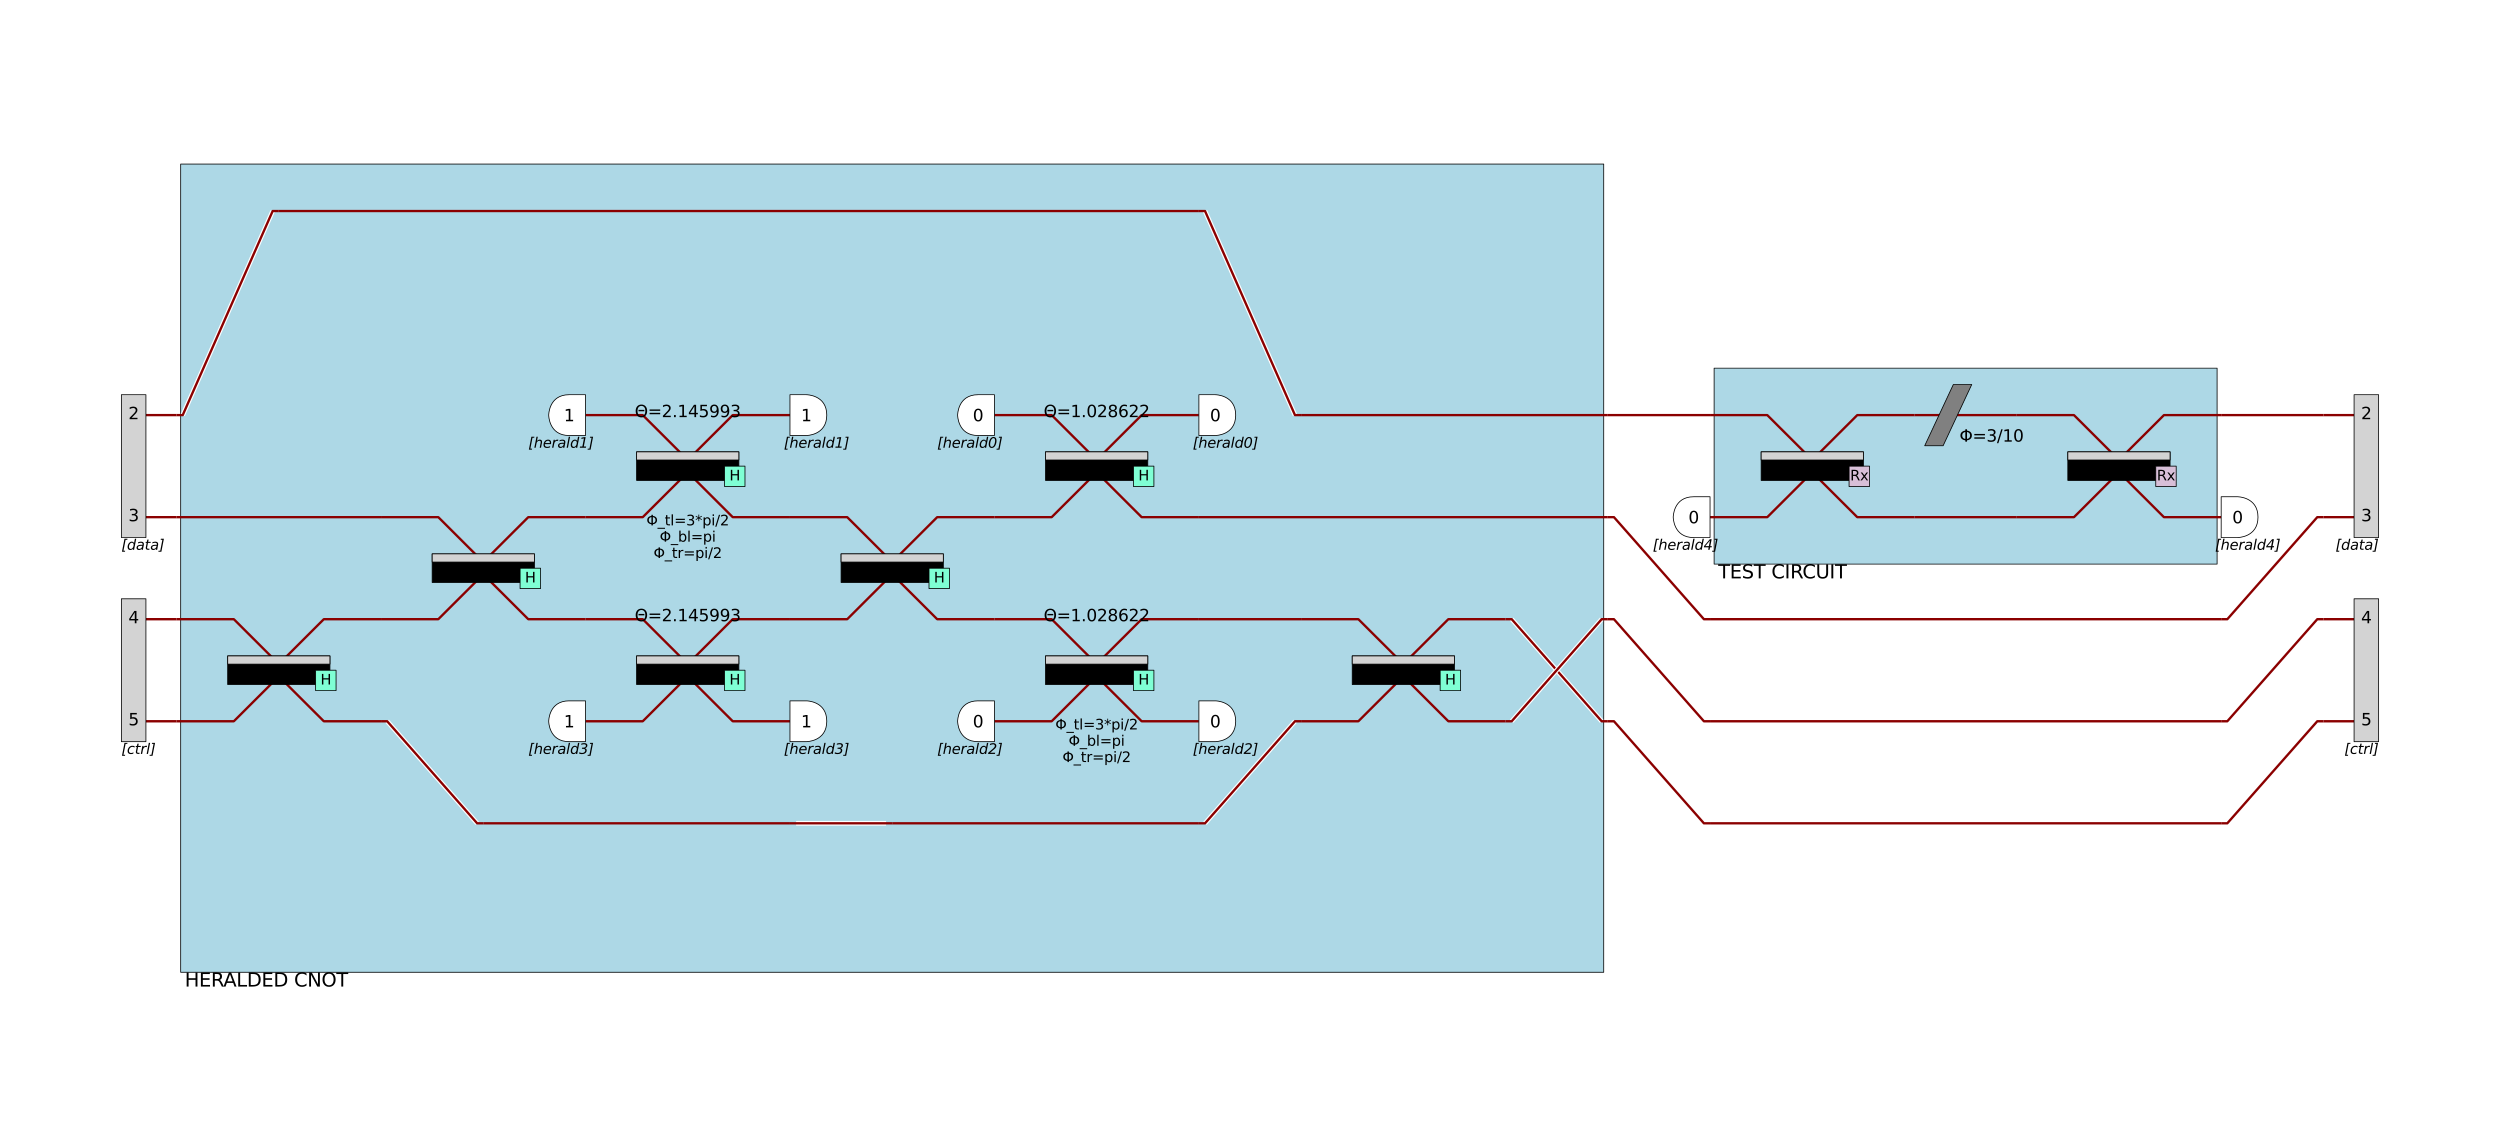 <?xml version="1.0" encoding="utf-8" standalone="no"?>
<!DOCTYPE svg PUBLIC "-//W3C//DTD SVG 1.1//EN"
  "http://www.w3.org/Graphics/SVG/1.1/DTD/svg11.dtd">
<svg xmlns:xlink="http://www.w3.org/1999/xlink" width="3168pt" height="1440pt" viewBox="0 0 3168 1440" xmlns="http://www.w3.org/2000/svg" version="1.1">
 <defs>
  <style type="text/css">*{stroke-linejoin: round; stroke-linecap: butt}</style>
 </defs>
 <g id="figure_1">
  <g id="patch_1">
   <path d="M 0 1440
L 3168 1440
L 3168 0
L 0 0
z
" style="fill: #ffffff"/>
  </g>
  <g id="axes_1">
   <g id="PatchCollection_1">
    <path d="M 184.909 526.031
L 223.773 526.031
" clip-path="url(#staticClipPath)" style="fill: none; stroke: #8b0000; stroke-width: 3"/>
    <path d="M 184.909 655.344
L 223.773 655.344
" clip-path="url(#staticClipPath)" style="fill: none; stroke: #8b0000; stroke-width: 3"/>
    <path d="M 184.909 784.656
L 223.773 784.656
" clip-path="url(#staticClipPath)" style="fill: none; stroke: #8b0000; stroke-width: 3"/>
    <path d="M 184.909 913.969
L 223.773 913.969
" clip-path="url(#staticClipPath)" style="fill: none; stroke: #8b0000; stroke-width: 3"/>
    <path d="M 228.955 207.922
L 2032.227 207.922
L 2032.227 1232.078
L 228.955 1232.078
z
" clip-path="url(#staticClipPath)" style="fill: #add8e6; stroke: #000000"/>
    <path d="M 231.545 526.031
L 345.545 267.406
" clip-path="url(#staticClipPath)" style="fill: none; stroke: #ffffff; stroke-width: 6"/>
    <path d="M 223.773 526.031
L 231.545 526.031
L 345.545 267.406
L 353.318 267.406
" clip-path="url(#staticClipPath)" style="fill: none; stroke: #8b0000; stroke-width: 3"/>
    <path d="M 223.773 784.656
L 296.318 784.656
L 345.545 833.795
" clip-path="url(#staticClipPath)" style="fill: none; stroke: #8b0000; stroke-width: 3"/>
    <path d="M 361.091 833.795
L 410.318 784.656
L 482.864 784.656
" clip-path="url(#staticClipPath)" style="fill: none; stroke: #8b0000; stroke-width: 3"/>
    <path d="M 223.773 913.969
L 296.318 913.969
L 345.545 864.83
" clip-path="url(#staticClipPath)" style="fill: none; stroke: #8b0000; stroke-width: 3"/>
    <path d="M 361.091 864.83
L 410.318 913.969
L 482.864 913.969
" clip-path="url(#staticClipPath)" style="fill: none; stroke: #8b0000; stroke-width: 3"/>
    <path d="M 288.545 831.209
L 418.091 831.209
L 418.091 867.416
L 288.545 867.416
z
" clip-path="url(#staticClipPath)" style="stroke: #000000"/>
    <path d="M 288.545 831.209
L 418.091 831.209
L 418.091 841.554
L 288.545 841.554
z
" clip-path="url(#staticClipPath)" style="fill: #d3d3d3; stroke: #000000"/>
    <path d="M 399.955 849.313
L 425.864 849.313
L 425.864 875.175
L 399.955 875.175
z
" clip-path="url(#staticClipPath)" style="fill: #7fffd4; stroke: #000000"/>
    <path d="M 490.636 913.969
L 604.636 1043.281
" clip-path="url(#staticClipPath)" style="fill: none; stroke: #ffffff; stroke-width: 6"/>
    <path d="M 482.864 913.969
L 490.636 913.969
L 604.636 1043.281
L 612.409 1043.281
" clip-path="url(#staticClipPath)" style="fill: none; stroke: #8b0000; stroke-width: 3"/>
    <path d="M 223.773 655.344
L 482.864 655.344
" clip-path="url(#staticClipPath)" style="fill: none; stroke: #8b0000; stroke-width: 3"/>
    <path d="M 482.864 655.344
L 555.409 655.344
L 604.636 704.482
" clip-path="url(#staticClipPath)" style="fill: none; stroke: #8b0000; stroke-width: 3"/>
    <path d="M 620.182 704.482
L 669.409 655.344
L 741.955 655.344
" clip-path="url(#staticClipPath)" style="fill: none; stroke: #8b0000; stroke-width: 3"/>
    <path d="M 482.864 784.656
L 555.409 784.656
L 604.636 735.518
" clip-path="url(#staticClipPath)" style="fill: none; stroke: #8b0000; stroke-width: 3"/>
    <path d="M 620.182 735.518
L 669.409 784.656
L 741.955 784.656
" clip-path="url(#staticClipPath)" style="fill: none; stroke: #8b0000; stroke-width: 3"/>
    <path d="M 547.636 701.896
L 677.182 701.896
L 677.182 738.104
L 547.636 738.104
z
" clip-path="url(#staticClipPath)" style="stroke: #000000"/>
    <path d="M 547.636 701.896
L 677.182 701.896
L 677.182 712.241
L 547.636 712.241
z
" clip-path="url(#staticClipPath)" style="fill: #d3d3d3; stroke: #000000"/>
    <path d="M 659.045 720
L 684.955 720
L 684.955 745.863
L 659.045 745.863
z
" clip-path="url(#staticClipPath)" style="fill: #7fffd4; stroke: #000000"/>
    <path d="M 741.955 526.031
L 814.5 526.031
L 863.727 575.17
" clip-path="url(#staticClipPath)" style="fill: none; stroke: #8b0000; stroke-width: 3"/>
    <path d="M 879.273 575.17
L 928.5 526.031
L 1001.045 526.031
" clip-path="url(#staticClipPath)" style="fill: none; stroke: #8b0000; stroke-width: 3"/>
    <path d="M 741.955 655.344
L 814.5 655.344
L 863.727 606.205
" clip-path="url(#staticClipPath)" style="fill: none; stroke: #8b0000; stroke-width: 3"/>
    <path d="M 879.273 606.205
L 928.5 655.344
L 1001.045 655.344
" clip-path="url(#staticClipPath)" style="fill: none; stroke: #8b0000; stroke-width: 3"/>
    <path d="M 806.727 572.584
L 936.273 572.584
L 936.273 608.791
L 806.727 608.791
z
" clip-path="url(#staticClipPath)" style="stroke: #000000"/>
    <path d="M 806.727 572.584
L 936.273 572.584
L 936.273 582.929
L 806.727 582.929
z
" clip-path="url(#staticClipPath)" style="fill: #d3d3d3; stroke: #000000"/>
    <path d="M 918.136 590.687
L 944.045 590.687
L 944.045 616.55
L 918.136 616.55
z
" clip-path="url(#staticClipPath)" style="fill: #7fffd4; stroke: #000000"/>
    <path d="M 741.955 784.656
L 814.5 784.656
L 863.727 833.795
" clip-path="url(#staticClipPath)" style="fill: none; stroke: #8b0000; stroke-width: 3"/>
    <path d="M 879.273 833.795
L 928.5 784.656
L 1001.045 784.656
" clip-path="url(#staticClipPath)" style="fill: none; stroke: #8b0000; stroke-width: 3"/>
    <path d="M 741.955 913.969
L 814.5 913.969
L 863.727 864.83
" clip-path="url(#staticClipPath)" style="fill: none; stroke: #8b0000; stroke-width: 3"/>
    <path d="M 879.273 864.83
L 928.5 913.969
L 1001.045 913.969
" clip-path="url(#staticClipPath)" style="fill: none; stroke: #8b0000; stroke-width: 3"/>
    <path d="M 806.727 831.209
L 936.273 831.209
L 936.273 867.416
L 806.727 867.416
z
" clip-path="url(#staticClipPath)" style="stroke: #000000"/>
    <path d="M 806.727 831.209
L 936.273 831.209
L 936.273 841.554
L 806.727 841.554
z
" clip-path="url(#staticClipPath)" style="fill: #d3d3d3; stroke: #000000"/>
    <path d="M 918.136 849.313
L 944.045 849.313
L 944.045 875.175
L 918.136 875.175
z
" clip-path="url(#staticClipPath)" style="fill: #7fffd4; stroke: #000000"/>
    <path d="M 1001.045 655.344
L 1073.591 655.344
L 1122.818 704.482
" clip-path="url(#staticClipPath)" style="fill: none; stroke: #8b0000; stroke-width: 3"/>
    <path d="M 1138.364 704.482
L 1187.591 655.344
L 1260.136 655.344
" clip-path="url(#staticClipPath)" style="fill: none; stroke: #8b0000; stroke-width: 3"/>
    <path d="M 1001.045 784.656
L 1073.591 784.656
L 1122.818 735.518
" clip-path="url(#staticClipPath)" style="fill: none; stroke: #8b0000; stroke-width: 3"/>
    <path d="M 1138.364 735.518
L 1187.591 784.656
L 1260.136 784.656
" clip-path="url(#staticClipPath)" style="fill: none; stroke: #8b0000; stroke-width: 3"/>
    <path d="M 1065.818 701.896
L 1195.364 701.896
L 1195.364 738.104
L 1065.818 738.104
z
" clip-path="url(#staticClipPath)" style="stroke: #000000"/>
    <path d="M 1065.818 701.896
L 1195.364 701.896
L 1195.364 712.241
L 1065.818 712.241
z
" clip-path="url(#staticClipPath)" style="fill: #d3d3d3; stroke: #000000"/>
    <path d="M 1177.227 720
L 1203.136 720
L 1203.136 745.863
L 1177.227 745.863
z
" clip-path="url(#staticClipPath)" style="fill: #7fffd4; stroke: #000000"/>
    <path d="M 612.409 1043.281
L 1001.045 1043.281
" clip-path="url(#staticClipPath)" style="fill: none; stroke: #8b0000; stroke-width: 3"/>
    <path d="M 1008.818 1043.281
L 1122.818 1043.281
" clip-path="url(#staticClipPath)" style="fill: none; stroke: #ffffff; stroke-width: 6"/>
    <path d="M 1001.045 1043.281
L 1008.818 1043.281
L 1122.818 1043.281
L 1130.591 1043.281
" clip-path="url(#staticClipPath)" style="fill: none; stroke: #8b0000; stroke-width: 3"/>
    <path d="M 1260.136 526.031
L 1332.682 526.031
L 1381.909 575.17
" clip-path="url(#staticClipPath)" style="fill: none; stroke: #8b0000; stroke-width: 3"/>
    <path d="M 1397.455 575.17
L 1446.682 526.031
L 1519.227 526.031
" clip-path="url(#staticClipPath)" style="fill: none; stroke: #8b0000; stroke-width: 3"/>
    <path d="M 1260.136 655.344
L 1332.682 655.344
L 1381.909 606.205
" clip-path="url(#staticClipPath)" style="fill: none; stroke: #8b0000; stroke-width: 3"/>
    <path d="M 1397.455 606.205
L 1446.682 655.344
L 1519.227 655.344
" clip-path="url(#staticClipPath)" style="fill: none; stroke: #8b0000; stroke-width: 3"/>
    <path d="M 1324.909 572.584
L 1454.455 572.584
L 1454.455 608.791
L 1324.909 608.791
z
" clip-path="url(#staticClipPath)" style="stroke: #000000"/>
    <path d="M 1324.909 572.584
L 1454.455 572.584
L 1454.455 582.929
L 1324.909 582.929
z
" clip-path="url(#staticClipPath)" style="fill: #d3d3d3; stroke: #000000"/>
    <path d="M 1436.318 590.687
L 1462.227 590.687
L 1462.227 616.55
L 1436.318 616.55
z
" clip-path="url(#staticClipPath)" style="fill: #7fffd4; stroke: #000000"/>
    <path d="M 1260.136 784.656
L 1332.682 784.656
L 1381.909 833.795
" clip-path="url(#staticClipPath)" style="fill: none; stroke: #8b0000; stroke-width: 3"/>
    <path d="M 1397.455 833.795
L 1446.682 784.656
L 1519.227 784.656
" clip-path="url(#staticClipPath)" style="fill: none; stroke: #8b0000; stroke-width: 3"/>
    <path d="M 1260.136 913.969
L 1332.682 913.969
L 1381.909 864.83
" clip-path="url(#staticClipPath)" style="fill: none; stroke: #8b0000; stroke-width: 3"/>
    <path d="M 1397.455 864.83
L 1446.682 913.969
L 1519.227 913.969
" clip-path="url(#staticClipPath)" style="fill: none; stroke: #8b0000; stroke-width: 3"/>
    <path d="M 1324.909 831.209
L 1454.455 831.209
L 1454.455 867.416
L 1324.909 867.416
z
" clip-path="url(#staticClipPath)" style="stroke: #000000"/>
    <path d="M 1324.909 831.209
L 1454.455 831.209
L 1454.455 841.554
L 1324.909 841.554
z
" clip-path="url(#staticClipPath)" style="fill: #d3d3d3; stroke: #000000"/>
    <path d="M 1436.318 849.313
L 1462.227 849.313
L 1462.227 875.175
L 1436.318 875.175
z
" clip-path="url(#staticClipPath)" style="fill: #7fffd4; stroke: #000000"/>
    <path d="M 1130.591 1043.281
L 1519.227 1043.281
" clip-path="url(#staticClipPath)" style="fill: none; stroke: #8b0000; stroke-width: 3"/>
    <path d="M 1527 1043.281
L 1641 913.969
" clip-path="url(#staticClipPath)" style="fill: none; stroke: #ffffff; stroke-width: 6"/>
    <path d="M 1519.227 1043.281
L 1527 1043.281
L 1641 913.969
L 1648.773 913.969
" clip-path="url(#staticClipPath)" style="fill: none; stroke: #8b0000; stroke-width: 3"/>
    <path d="M 1519.227 784.656
L 1648.773 784.656
" clip-path="url(#staticClipPath)" style="fill: none; stroke: #8b0000; stroke-width: 3"/>
    <path d="M 1648.773 784.656
L 1721.318 784.656
L 1770.545 833.795
" clip-path="url(#staticClipPath)" style="fill: none; stroke: #8b0000; stroke-width: 3"/>
    <path d="M 1786.091 833.795
L 1835.318 784.656
L 1907.864 784.656
" clip-path="url(#staticClipPath)" style="fill: none; stroke: #8b0000; stroke-width: 3"/>
    <path d="M 1648.773 913.969
L 1721.318 913.969
L 1770.545 864.83
" clip-path="url(#staticClipPath)" style="fill: none; stroke: #8b0000; stroke-width: 3"/>
    <path d="M 1786.091 864.83
L 1835.318 913.969
L 1907.864 913.969
" clip-path="url(#staticClipPath)" style="fill: none; stroke: #8b0000; stroke-width: 3"/>
    <path d="M 1713.545 831.209
L 1843.091 831.209
L 1843.091 867.416
L 1713.545 867.416
z
" clip-path="url(#staticClipPath)" style="stroke: #000000"/>
    <path d="M 1713.545 831.209
L 1843.091 831.209
L 1843.091 841.554
L 1713.545 841.554
z
" clip-path="url(#staticClipPath)" style="fill: #d3d3d3; stroke: #000000"/>
    <path d="M 1824.955 849.313
L 1850.864 849.313
L 1850.864 875.175
L 1824.955 875.175
z
" clip-path="url(#staticClipPath)" style="fill: #7fffd4; stroke: #000000"/>
    <path d="M 1915.636 784.656
L 2029.636 913.969
" clip-path="url(#staticClipPath)" style="fill: none; stroke: #ffffff; stroke-width: 6"/>
    <path d="M 1907.864 784.656
L 1915.636 784.656
L 2029.636 913.969
L 2037.409 913.969
" clip-path="url(#staticClipPath)" style="fill: none; stroke: #8b0000; stroke-width: 3"/>
    <path d="M 1915.636 913.969
L 2029.636 784.656
" clip-path="url(#staticClipPath)" style="fill: none; stroke: #ffffff; stroke-width: 6"/>
    <path d="M 1907.864 913.969
L 1915.636 913.969
L 2029.636 784.656
L 2037.409 784.656
" clip-path="url(#staticClipPath)" style="fill: none; stroke: #8b0000; stroke-width: 3"/>
    <path d="M 353.318 267.406
L 1519.227 267.406
" clip-path="url(#staticClipPath)" style="fill: none; stroke: #8b0000; stroke-width: 3"/>
    <path d="M 1527 267.406
L 1641 526.031
" clip-path="url(#staticClipPath)" style="fill: none; stroke: #ffffff; stroke-width: 6"/>
    <path d="M 1519.227 267.406
L 1527 267.406
L 1641 526.031
L 1648.773 526.031
" clip-path="url(#staticClipPath)" style="fill: none; stroke: #8b0000; stroke-width: 3"/>
    <path d="M 1648.773 526.031
L 2037.409 526.031
" clip-path="url(#staticClipPath)" style="fill: none; stroke: #8b0000; stroke-width: 3"/>
    <path d="M 1519.227 655.344
L 2037.409 655.344
" clip-path="url(#staticClipPath)" style="fill: none; stroke: #8b0000; stroke-width: 3"/>
    <path d="M 2045.182 526.031
L 2159.182 526.031
" clip-path="url(#staticClipPath)" style="fill: none; stroke: #ffffff; stroke-width: 6"/>
    <path d="M 2037.409 526.031
L 2045.182 526.031
L 2159.182 526.031
L 2166.955 526.031
" clip-path="url(#staticClipPath)" style="fill: none; stroke: #8b0000; stroke-width: 3"/>
    <path d="M 2045.182 655.344
L 2159.182 784.656
" clip-path="url(#staticClipPath)" style="fill: none; stroke: #ffffff; stroke-width: 6"/>
    <path d="M 2037.409 655.344
L 2045.182 655.344
L 2159.182 784.656
L 2166.955 784.656
" clip-path="url(#staticClipPath)" style="fill: none; stroke: #8b0000; stroke-width: 3"/>
    <path d="M 2045.182 784.656
L 2159.182 913.969
" clip-path="url(#staticClipPath)" style="fill: none; stroke: #ffffff; stroke-width: 6"/>
    <path d="M 2037.409 784.656
L 2045.182 784.656
L 2159.182 913.969
L 2166.955 913.969
" clip-path="url(#staticClipPath)" style="fill: none; stroke: #8b0000; stroke-width: 3"/>
    <path d="M 2045.182 913.969
L 2159.182 1043.281
" clip-path="url(#staticClipPath)" style="fill: none; stroke: #ffffff; stroke-width: 6"/>
    <path d="M 2037.409 913.969
L 2045.182 913.969
L 2159.182 1043.281
L 2166.955 1043.281
" clip-path="url(#staticClipPath)" style="fill: none; stroke: #8b0000; stroke-width: 3"/>
    <path d="M 2172.136 466.547
L 2809.5 466.547
L 2809.5 714.827
L 2172.136 714.827
z
" clip-path="url(#staticClipPath)" style="fill: #add8e6; stroke: #000000"/>
    <path d="M 2166.955 526.031
L 2239.5 526.031
L 2288.727 575.17
" clip-path="url(#staticClipPath)" style="fill: none; stroke: #8b0000; stroke-width: 3"/>
    <path d="M 2304.273 575.17
L 2353.5 526.031
L 2426.045 526.031
" clip-path="url(#staticClipPath)" style="fill: none; stroke: #8b0000; stroke-width: 3"/>
    <path d="M 2166.955 655.344
L 2239.5 655.344
L 2288.727 606.205
" clip-path="url(#staticClipPath)" style="fill: none; stroke: #8b0000; stroke-width: 3"/>
    <path d="M 2304.273 606.205
L 2353.5 655.344
L 2426.045 655.344
" clip-path="url(#staticClipPath)" style="fill: none; stroke: #8b0000; stroke-width: 3"/>
    <path d="M 2231.727 572.584
L 2361.273 572.584
L 2361.273 608.791
L 2231.727 608.791
z
" clip-path="url(#staticClipPath)" style="stroke: #000000"/>
    <path d="M 2231.727 572.584
L 2361.273 572.584
L 2361.273 582.929
L 2231.727 582.929
z
" clip-path="url(#staticClipPath)" style="fill: #d3d3d3; stroke: #000000"/>
    <path d="M 2343.136 590.687
L 2369.045 590.687
L 2369.045 616.55
L 2343.136 616.55
z
" clip-path="url(#staticClipPath)" style="fill: #d8bfd8; stroke: #000000"/>
    <path d="M 2426.045 526.031
L 2555.591 526.031
" clip-path="url(#staticClipPath)" style="fill: none; stroke: #8b0000; stroke-width: 3"/>
    <path d="M 2439 564.825
L 2462.318 564.825
L 2498.591 487.237
L 2475.273 487.237
L 2439 564.825
L 2462.318 564.825
z
" clip-path="url(#staticClipPath)" style="fill: #808080; stroke: #000000"/>
    <path d="M 2426.045 655.344
L 2555.591 655.344
" clip-path="url(#staticClipPath)" style="fill: none; stroke: #8b0000; stroke-width: 3"/>
    <path d="M 2555.591 526.031
L 2628.136 526.031
L 2677.364 575.17
" clip-path="url(#staticClipPath)" style="fill: none; stroke: #8b0000; stroke-width: 3"/>
    <path d="M 2692.909 575.17
L 2742.136 526.031
L 2814.682 526.031
" clip-path="url(#staticClipPath)" style="fill: none; stroke: #8b0000; stroke-width: 3"/>
    <path d="M 2555.591 655.344
L 2628.136 655.344
L 2677.364 606.205
" clip-path="url(#staticClipPath)" style="fill: none; stroke: #8b0000; stroke-width: 3"/>
    <path d="M 2692.909 606.205
L 2742.136 655.344
L 2814.682 655.344
" clip-path="url(#staticClipPath)" style="fill: none; stroke: #8b0000; stroke-width: 3"/>
    <path d="M 2620.364 572.584
L 2749.909 572.584
L 2749.909 608.791
L 2620.364 608.791
z
" clip-path="url(#staticClipPath)" style="stroke: #000000"/>
    <path d="M 2620.364 572.584
L 2749.909 572.584
L 2749.909 582.929
L 2620.364 582.929
z
" clip-path="url(#staticClipPath)" style="fill: #d3d3d3; stroke: #000000"/>
    <path d="M 2731.773 590.687
L 2757.682 590.687
L 2757.682 616.55
L 2731.773 616.55
z
" clip-path="url(#staticClipPath)" style="fill: #d8bfd8; stroke: #000000"/>
    <path d="M 2166.955 784.656
L 2814.682 784.656
" clip-path="url(#staticClipPath)" style="fill: none; stroke: #8b0000; stroke-width: 3"/>
    <path d="M 2166.955 913.969
L 2814.682 913.969
" clip-path="url(#staticClipPath)" style="fill: none; stroke: #8b0000; stroke-width: 3"/>
    <path d="M 2166.955 1043.281
L 2814.682 1043.281
" clip-path="url(#staticClipPath)" style="fill: none; stroke: #8b0000; stroke-width: 3"/>
    <path d="M 2822.455 526.031
L 2936.455 526.031
" clip-path="url(#staticClipPath)" style="fill: none; stroke: #ffffff; stroke-width: 6"/>
    <path d="M 2814.682 526.031
L 2822.455 526.031
L 2936.455 526.031
L 2944.227 526.031
" clip-path="url(#staticClipPath)" style="fill: none; stroke: #8b0000; stroke-width: 3"/>
    <path d="M 2822.455 784.656
L 2936.455 655.344
" clip-path="url(#staticClipPath)" style="fill: none; stroke: #ffffff; stroke-width: 6"/>
    <path d="M 2814.682 784.656
L 2822.455 784.656
L 2936.455 655.344
L 2944.227 655.344
" clip-path="url(#staticClipPath)" style="fill: none; stroke: #8b0000; stroke-width: 3"/>
    <path d="M 2822.455 913.969
L 2936.455 784.656
" clip-path="url(#staticClipPath)" style="fill: none; stroke: #ffffff; stroke-width: 6"/>
    <path d="M 2814.682 913.969
L 2822.455 913.969
L 2936.455 784.656
L 2944.227 784.656
" clip-path="url(#staticClipPath)" style="fill: none; stroke: #8b0000; stroke-width: 3"/>
    <path d="M 2822.455 1043.281
L 2936.455 913.969
" clip-path="url(#staticClipPath)" style="fill: none; stroke: #ffffff; stroke-width: 6"/>
    <path d="M 2814.682 1043.281
L 2822.455 1043.281
L 2936.455 913.969
L 2944.227 913.969
" clip-path="url(#staticClipPath)" style="fill: none; stroke: #8b0000; stroke-width: 3"/>
    <path d="M 2944.227 526.031
L 2983.091 526.031
" clip-path="url(#staticClipPath)" style="fill: none; stroke: #8b0000; stroke-width: 3"/>
    <path d="M 2944.227 655.344
L 2983.091 655.344
" clip-path="url(#staticClipPath)" style="fill: none; stroke: #8b0000; stroke-width: 3"/>
    <path d="M 2944.227 784.656
L 2983.091 784.656
" clip-path="url(#staticClipPath)" style="fill: none; stroke: #8b0000; stroke-width: 3"/>
    <path d="M 2944.227 913.969
L 2983.091 913.969
" clip-path="url(#staticClipPath)" style="fill: none; stroke: #8b0000; stroke-width: 3"/>
    <path d="M 1213.5 526.031
C 1213.5 526.031 1213.5 500.169 1239.409 500.169
L 1260.136 500.169
L 1260.136 551.894
L 1239.409 551.894
C 1213.5 551.894 1213.5 526.031 1213.5 526.031
L 1213.5 526.031
" clip-path="url(#staticClipPath)" style="fill: #ffffff; stroke: #000000"/>
    <path d="M 695.318 526.031
C 695.318 526.031 695.318 500.169 721.227 500.169
L 741.955 500.169
L 741.955 551.894
L 721.227 551.894
C 695.318 551.894 695.318 526.031 695.318 526.031
L 695.318 526.031
" clip-path="url(#staticClipPath)" style="fill: #ffffff; stroke: #000000"/>
    <path d="M 153.818 500.169
L 184.909 500.169
L 184.909 681.206
L 153.818 681.206
z
" clip-path="url(#staticClipPath)" style="fill: #d3d3d3; stroke: #000000"/>
    <path d="M 153.818 758.794
L 184.909 758.794
L 184.909 939.831
L 153.818 939.831
z
" clip-path="url(#staticClipPath)" style="fill: #d3d3d3; stroke: #000000"/>
    <path d="M 1213.5 913.969
C 1213.5 913.969 1213.5 888.106 1239.409 888.106
L 1260.136 888.106
L 1260.136 939.831
L 1239.409 939.831
C 1213.5 939.831 1213.5 913.969 1213.5 913.969
L 1213.5 913.969
" clip-path="url(#staticClipPath)" style="fill: #ffffff; stroke: #000000"/>
    <path d="M 695.318 913.969
C 695.318 913.969 695.318 888.106 721.227 888.106
L 741.955 888.106
L 741.955 939.831
L 721.227 939.831
C 695.318 939.831 695.318 913.969 695.318 913.969
L 695.318 913.969
" clip-path="url(#staticClipPath)" style="fill: #ffffff; stroke: #000000"/>
    <path d="M 2120.318 655.344
C 2120.318 655.344 2120.318 629.481 2146.227 629.481
L 2166.955 629.481
L 2166.955 681.206
L 2146.227 681.206
C 2120.318 681.206 2120.318 655.344 2120.318 655.344
L 2120.318 655.344
" clip-path="url(#staticClipPath)" style="fill: #ffffff; stroke: #000000"/>
    <path d="M 1539.955 551.894
L 1519.227 551.894
L 1519.227 500.169
L 1539.955 500.169
C 1539.955 500.169 1565.864 500.169 1565.864 526.031
C 1565.864 551.894 1539.955 551.894 1539.955 551.894
L 1539.955 551.894
" clip-path="url(#staticClipPath)" style="fill: #ffffff; stroke: #000000"/>
    <path d="M 1021.773 551.894
L 1001.045 551.894
L 1001.045 500.169
L 1021.773 500.169
C 1021.773 500.169 1047.682 500.169 1047.682 526.031
C 1047.682 551.894 1021.773 551.894 1021.773 551.894
L 1021.773 551.894
" clip-path="url(#staticClipPath)" style="fill: #ffffff; stroke: #000000"/>
    <path d="M 2983.091 500.169
L 3014.182 500.169
L 3014.182 681.206
L 2983.091 681.206
z
" clip-path="url(#staticClipPath)" style="fill: #d3d3d3; stroke: #000000"/>
    <path d="M 2983.091 758.794
L 3014.182 758.794
L 3014.182 939.831
L 2983.091 939.831
z
" clip-path="url(#staticClipPath)" style="fill: #d3d3d3; stroke: #000000"/>
    <path d="M 1539.955 939.831
L 1519.227 939.831
L 1519.227 888.106
L 1539.955 888.106
C 1539.955 888.106 1565.864 888.106 1565.864 913.969
C 1565.864 939.831 1539.955 939.831 1539.955 939.831
L 1539.955 939.831
" clip-path="url(#staticClipPath)" style="fill: #ffffff; stroke: #000000"/>
    <path d="M 1021.773 939.831
L 1001.045 939.831
L 1001.045 888.106
L 1021.773 888.106
C 1021.773 888.106 1047.682 888.106 1047.682 913.969
C 1047.682 939.831 1021.773 939.831 1021.773 939.831
L 1021.773 939.831
" clip-path="url(#staticClipPath)" style="fill: #ffffff; stroke: #000000"/>
    <path d="M 2835.409 681.206
L 2814.682 681.206
L 2814.682 629.481
L 2835.409 629.481
C 2835.409 629.481 2861.318 629.481 2861.318 655.344
C 2861.318 681.206 2835.409 681.206 2835.409 681.206
L 2835.409 681.206
" clip-path="url(#staticClipPath)" style="fill: #ffffff; stroke: #000000"/>
   </g>
   <g id="text_1">
    <!-- HERALDED CNOT -->
    <g transform="translate(234.136 1250.181)scale(0.24 -0.24)">
     <defs>
      <path id="DejaVuSans-48" d="M 628 4666
L 1259 4666
L 1259 2753
L 3553 2753
L 3553 4666
L 4184 4666
L 4184 0
L 3553 0
L 3553 2222
L 1259 2222
L 1259 0
L 628 0
L 628 4666
z
" transform="scale(0.016)"/>
      <path id="DejaVuSans-45" d="M 628 4666
L 3578 4666
L 3578 4134
L 1259 4134
L 1259 2753
L 3481 2753
L 3481 2222
L 1259 2222
L 1259 531
L 3634 531
L 3634 0
L 628 0
L 628 4666
z
" transform="scale(0.016)"/>
      <path id="DejaVuSans-52" d="M 2841 2188
Q 3044 2119 3236 1894
Q 3428 1669 3622 1275
L 4263 0
L 3584 0
L 2988 1197
Q 2756 1666 2539 1819
Q 2322 1972 1947 1972
L 1259 1972
L 1259 0
L 628 0
L 628 4666
L 2053 4666
Q 2853 4666 3247 4331
Q 3641 3997 3641 3322
Q 3641 2881 3436 2590
Q 3231 2300 2841 2188
z
M 1259 4147
L 1259 2491
L 2053 2491
Q 2509 2491 2742 2702
Q 2975 2913 2975 3322
Q 2975 3731 2742 3939
Q 2509 4147 2053 4147
L 1259 4147
z
" transform="scale(0.016)"/>
      <path id="DejaVuSans-41" d="M 2188 4044
L 1331 1722
L 3047 1722
L 2188 4044
z
M 1831 4666
L 2547 4666
L 4325 0
L 3669 0
L 3244 1197
L 1141 1197
L 716 0
L 50 0
L 1831 4666
z
" transform="scale(0.016)"/>
      <path id="DejaVuSans-4c" d="M 628 4666
L 1259 4666
L 1259 531
L 3531 531
L 3531 0
L 628 0
L 628 4666
z
" transform="scale(0.016)"/>
      <path id="DejaVuSans-44" d="M 1259 4147
L 1259 519
L 2022 519
Q 2988 519 3436 956
Q 3884 1394 3884 2338
Q 3884 3275 3436 3711
Q 2988 4147 2022 4147
L 1259 4147
z
M 628 4666
L 1925 4666
Q 3281 4666 3915 4102
Q 4550 3538 4550 2338
Q 4550 1131 3912 565
Q 3275 0 1925 0
L 628 0
L 628 4666
z
" transform="scale(0.016)"/>
      <path id="DejaVuSans-20" transform="scale(0.016)"/>
      <path id="DejaVuSans-43" d="M 4122 4306
L 4122 3641
Q 3803 3938 3442 4084
Q 3081 4231 2675 4231
Q 1875 4231 1450 3742
Q 1025 3253 1025 2328
Q 1025 1406 1450 917
Q 1875 428 2675 428
Q 3081 428 3442 575
Q 3803 722 4122 1019
L 4122 359
Q 3791 134 3420 21
Q 3050 -91 2638 -91
Q 1578 -91 968 557
Q 359 1206 359 2328
Q 359 3453 968 4101
Q 1578 4750 2638 4750
Q 3056 4750 3426 4639
Q 3797 4528 4122 4306
z
" transform="scale(0.016)"/>
      <path id="DejaVuSans-4e" d="M 628 4666
L 1478 4666
L 3547 763
L 3547 4666
L 4159 4666
L 4159 0
L 3309 0
L 1241 3903
L 1241 0
L 628 0
L 628 4666
z
" transform="scale(0.016)"/>
      <path id="DejaVuSans-4f" d="M 2522 4238
Q 1834 4238 1429 3725
Q 1025 3213 1025 2328
Q 1025 1447 1429 934
Q 1834 422 2522 422
Q 3209 422 3611 934
Q 4013 1447 4013 2328
Q 4013 3213 3611 3725
Q 3209 4238 2522 4238
z
M 2522 4750
Q 3503 4750 4090 4092
Q 4678 3434 4678 2328
Q 4678 1225 4090 567
Q 3503 -91 2522 -91
Q 1538 -91 948 565
Q 359 1222 359 2328
Q 359 3434 948 4092
Q 1538 4750 2522 4750
z
" transform="scale(0.016)"/>
      <path id="DejaVuSans-54" d="M -19 4666
L 3928 4666
L 3928 4134
L 2272 4134
L 2272 0
L 1638 0
L 1638 4134
L -19 4134
L -19 4666
z
" transform="scale(0.016)"/>
     </defs>
     <use xlink:href="#DejaVuSans-48"/>
     <use xlink:href="#DejaVuSans-45" x="75.195"/>
     <use xlink:href="#DejaVuSans-52" x="138.379"/>
     <use xlink:href="#DejaVuSans-41" x="203.861"/>
     <use xlink:href="#DejaVuSans-4c" x="272.27"/>
     <use xlink:href="#DejaVuSans-44" x="327.982"/>
     <use xlink:href="#DejaVuSans-45" x="404.984"/>
     <use xlink:href="#DejaVuSans-44" x="468.168"/>
     <use xlink:href="#DejaVuSans-20" x="545.17"/>
     <use xlink:href="#DejaVuSans-43" x="576.957"/>
     <use xlink:href="#DejaVuSans-4e" x="646.781"/>
     <use xlink:href="#DejaVuSans-4f" x="721.586"/>
     <use xlink:href="#DejaVuSans-54" x="800.297"/>
    </g>
   </g>
   <g id="text_2">
    <!-- H -->
    <g transform="translate(406.141 867.416)scale(0.18 -0.18)">
     <use xlink:href="#DejaVuSans-48"/>
    </g>
   </g>
   <g id="text_3">
    <!-- H -->
    <g transform="translate(665.232 738.104)scale(0.18 -0.18)">
     <use xlink:href="#DejaVuSans-48"/>
    </g>
   </g>
   <g id="text_4">
    <!-- Φ_tl=3*pi/2 -->
    <g transform="translate(819.147 665.755)scale(0.18 -0.18)">
     <defs>
      <path id="DejaVuSans-3a6" d="M 2206 3644
Q 1738 3578 1431 3306
Q 1025 2947 1025 2328
Q 1025 1713 1431 1353
Q 1738 1081 2206 1016
L 2206 3644
z
M 2838 1016
Q 3306 1081 3613 1353
Q 4013 1713 4013 2328
Q 4013 2947 3613 3306
Q 3306 3578 2838 3644
L 2838 1016
z
M 2206 494
Q 1444 563 950 981
Q 359 1481 359 2328
Q 359 3175 950 3678
Q 1441 4100 2206 4169
L 2206 4666
L 2838 4666
L 2838 4169
Q 3600 4097 4091 3678
Q 4678 3175 4678 2328
Q 4678 1484 4091 981
Q 3600 563 2838 491
L 2838 0
L 2206 0
L 2206 494
z
" transform="scale(0.016)"/>
      <path id="DejaVuSans-5f" d="M 3263 -1063
L 3263 -1509
L -63 -1509
L -63 -1063
L 3263 -1063
z
" transform="scale(0.016)"/>
      <path id="DejaVuSans-74" d="M 1172 4494
L 1172 3500
L 2356 3500
L 2356 3053
L 1172 3053
L 1172 1153
Q 1172 725 1289 603
Q 1406 481 1766 481
L 2356 481
L 2356 0
L 1766 0
Q 1100 0 847 248
Q 594 497 594 1153
L 594 3053
L 172 3053
L 172 3500
L 594 3500
L 594 4494
L 1172 4494
z
" transform="scale(0.016)"/>
      <path id="DejaVuSans-6c" d="M 603 4863
L 1178 4863
L 1178 0
L 603 0
L 603 4863
z
" transform="scale(0.016)"/>
      <path id="DejaVuSans-3d" d="M 678 2906
L 4684 2906
L 4684 2381
L 678 2381
L 678 2906
z
M 678 1631
L 4684 1631
L 4684 1100
L 678 1100
L 678 1631
z
" transform="scale(0.016)"/>
      <path id="DejaVuSans-33" d="M 2597 2516
Q 3050 2419 3304 2112
Q 3559 1806 3559 1356
Q 3559 666 3084 287
Q 2609 -91 1734 -91
Q 1441 -91 1130 -33
Q 819 25 488 141
L 488 750
Q 750 597 1062 519
Q 1375 441 1716 441
Q 2309 441 2620 675
Q 2931 909 2931 1356
Q 2931 1769 2642 2001
Q 2353 2234 1838 2234
L 1294 2234
L 1294 2753
L 1863 2753
Q 2328 2753 2575 2939
Q 2822 3125 2822 3475
Q 2822 3834 2567 4026
Q 2313 4219 1838 4219
Q 1578 4219 1281 4162
Q 984 4106 628 3988
L 628 4550
Q 988 4650 1302 4700
Q 1616 4750 1894 4750
Q 2613 4750 3031 4423
Q 3450 4097 3450 3541
Q 3450 3153 3228 2886
Q 3006 2619 2597 2516
z
" transform="scale(0.016)"/>
      <path id="DejaVuSans-2a" d="M 3009 3897
L 1888 3291
L 3009 2681
L 2828 2375
L 1778 3009
L 1778 1831
L 1422 1831
L 1422 3009
L 372 2375
L 191 2681
L 1313 3291
L 191 3897
L 372 4206
L 1422 3572
L 1422 4750
L 1778 4750
L 1778 3572
L 2828 4206
L 3009 3897
z
" transform="scale(0.016)"/>
      <path id="DejaVuSans-70" d="M 1159 525
L 1159 -1331
L 581 -1331
L 581 3500
L 1159 3500
L 1159 2969
Q 1341 3281 1617 3432
Q 1894 3584 2278 3584
Q 2916 3584 3314 3078
Q 3713 2572 3713 1747
Q 3713 922 3314 415
Q 2916 -91 2278 -91
Q 1894 -91 1617 61
Q 1341 213 1159 525
z
M 3116 1747
Q 3116 2381 2855 2742
Q 2594 3103 2138 3103
Q 1681 3103 1420 2742
Q 1159 2381 1159 1747
Q 1159 1113 1420 752
Q 1681 391 2138 391
Q 2594 391 2855 752
Q 3116 1113 3116 1747
z
" transform="scale(0.016)"/>
      <path id="DejaVuSans-69" d="M 603 3500
L 1178 3500
L 1178 0
L 603 0
L 603 3500
z
M 603 4863
L 1178 4863
L 1178 4134
L 603 4134
L 603 4863
z
" transform="scale(0.016)"/>
      <path id="DejaVuSans-2f" d="M 1625 4666
L 2156 4666
L 531 -594
L 0 -594
L 1625 4666
z
" transform="scale(0.016)"/>
      <path id="DejaVuSans-32" d="M 1228 531
L 3431 531
L 3431 0
L 469 0
L 469 531
Q 828 903 1448 1529
Q 2069 2156 2228 2338
Q 2531 2678 2651 2914
Q 2772 3150 2772 3378
Q 2772 3750 2511 3984
Q 2250 4219 1831 4219
Q 1534 4219 1204 4116
Q 875 4013 500 3803
L 500 4441
Q 881 4594 1212 4672
Q 1544 4750 1819 4750
Q 2544 4750 2975 4387
Q 3406 4025 3406 3419
Q 3406 3131 3298 2873
Q 3191 2616 2906 2266
Q 2828 2175 2409 1742
Q 1991 1309 1228 531
z
" transform="scale(0.016)"/>
     </defs>
     <use xlink:href="#DejaVuSans-3a6"/>
     <use xlink:href="#DejaVuSans-5f" x="78.711"/>
     <use xlink:href="#DejaVuSans-74" x="128.711"/>
     <use xlink:href="#DejaVuSans-6c" x="167.92"/>
     <use xlink:href="#DejaVuSans-3d" x="195.703"/>
     <use xlink:href="#DejaVuSans-33" x="279.492"/>
     <use xlink:href="#DejaVuSans-2a" x="343.115"/>
     <use xlink:href="#DejaVuSans-70" x="393.115"/>
     <use xlink:href="#DejaVuSans-69" x="456.592"/>
     <use xlink:href="#DejaVuSans-2f" x="484.375"/>
     <use xlink:href="#DejaVuSans-32" x="518.066"/>
    </g>
    <!-- Φ_bl=pi -->
    <g transform="translate(835.946 686.412)scale(0.18 -0.18)">
     <defs>
      <path id="DejaVuSans-62" d="M 3116 1747
Q 3116 2381 2855 2742
Q 2594 3103 2138 3103
Q 1681 3103 1420 2742
Q 1159 2381 1159 1747
Q 1159 1113 1420 752
Q 1681 391 2138 391
Q 2594 391 2855 752
Q 3116 1113 3116 1747
z
M 1159 2969
Q 1341 3281 1617 3432
Q 1894 3584 2278 3584
Q 2916 3584 3314 3078
Q 3713 2572 3713 1747
Q 3713 922 3314 415
Q 2916 -91 2278 -91
Q 1894 -91 1617 61
Q 1341 213 1159 525
L 1159 0
L 581 0
L 581 4863
L 1159 4863
L 1159 2969
z
" transform="scale(0.016)"/>
     </defs>
     <use xlink:href="#DejaVuSans-3a6"/>
     <use xlink:href="#DejaVuSans-5f" x="78.711"/>
     <use xlink:href="#DejaVuSans-62" x="128.711"/>
     <use xlink:href="#DejaVuSans-6c" x="192.188"/>
     <use xlink:href="#DejaVuSans-3d" x="219.971"/>
     <use xlink:href="#DejaVuSans-70" x="303.76"/>
     <use xlink:href="#DejaVuSans-69" x="367.236"/>
    </g>
    <!-- Φ_tr=pi/2 -->
    <g transform="translate(828.173 707.069)scale(0.18 -0.18)">
     <defs>
      <path id="DejaVuSans-72" d="M 2631 2963
Q 2534 3019 2420 3045
Q 2306 3072 2169 3072
Q 1681 3072 1420 2755
Q 1159 2438 1159 1844
L 1159 0
L 581 0
L 581 3500
L 1159 3500
L 1159 2956
Q 1341 3275 1631 3429
Q 1922 3584 2338 3584
Q 2397 3584 2469 3576
Q 2541 3569 2628 3553
L 2631 2963
z
" transform="scale(0.016)"/>
     </defs>
     <use xlink:href="#DejaVuSans-3a6"/>
     <use xlink:href="#DejaVuSans-5f" x="78.711"/>
     <use xlink:href="#DejaVuSans-74" x="128.711"/>
     <use xlink:href="#DejaVuSans-72" x="167.92"/>
     <use xlink:href="#DejaVuSans-3d" x="209.033"/>
     <use xlink:href="#DejaVuSans-70" x="292.822"/>
     <use xlink:href="#DejaVuSans-69" x="356.299"/>
     <use xlink:href="#DejaVuSans-2f" x="384.082"/>
     <use xlink:href="#DejaVuSans-32" x="417.773"/>
    </g>
   </g>
   <g id="text_5">
    <!-- Θ=2.145993 -->
    <g transform="translate(804.334 528.617)scale(0.21 -0.21)">
     <defs>
      <path id="DejaVuSans-398" d="M 1416 2750
L 3622 2750
L 3622 2219
L 1416 2219
L 1416 2750
z
M 2522 4238
Q 1834 4238 1431 3725
Q 1025 3213 1025 2328
Q 1025 1447 1429 934
Q 1834 422 2522 422
Q 3209 422 3613 934
Q 4013 1447 4013 2328
Q 4013 3213 3613 3725
Q 3209 4238 2522 4238
z
M 2522 4750
Q 3503 4750 4090 4092
Q 4678 3434 4678 2328
Q 4678 1225 4091 569
Q 3503 -91 2522 -91
Q 1538 -91 950 566
Q 359 1222 359 2328
Q 359 3434 950 4094
Q 1538 4750 2522 4750
z
" transform="scale(0.016)"/>
      <path id="DejaVuSans-2e" d="M 684 794
L 1344 794
L 1344 0
L 684 0
L 684 794
z
" transform="scale(0.016)"/>
      <path id="DejaVuSans-31" d="M 794 531
L 1825 531
L 1825 4091
L 703 3866
L 703 4441
L 1819 4666
L 2450 4666
L 2450 531
L 3481 531
L 3481 0
L 794 0
L 794 531
z
" transform="scale(0.016)"/>
      <path id="DejaVuSans-34" d="M 2419 4116
L 825 1625
L 2419 1625
L 2419 4116
z
M 2253 4666
L 3047 4666
L 3047 1625
L 3713 1625
L 3713 1100
L 3047 1100
L 3047 0
L 2419 0
L 2419 1100
L 313 1100
L 313 1709
L 2253 4666
z
" transform="scale(0.016)"/>
      <path id="DejaVuSans-35" d="M 691 4666
L 3169 4666
L 3169 4134
L 1269 4134
L 1269 2991
Q 1406 3038 1543 3061
Q 1681 3084 1819 3084
Q 2600 3084 3056 2656
Q 3513 2228 3513 1497
Q 3513 744 3044 326
Q 2575 -91 1722 -91
Q 1428 -91 1123 -41
Q 819 9 494 109
L 494 744
Q 775 591 1075 516
Q 1375 441 1709 441
Q 2250 441 2565 725
Q 2881 1009 2881 1497
Q 2881 1984 2565 2268
Q 2250 2553 1709 2553
Q 1456 2553 1204 2497
Q 953 2441 691 2322
L 691 4666
z
" transform="scale(0.016)"/>
      <path id="DejaVuSans-39" d="M 703 97
L 703 672
Q 941 559 1184 500
Q 1428 441 1663 441
Q 2288 441 2617 861
Q 2947 1281 2994 2138
Q 2813 1869 2534 1725
Q 2256 1581 1919 1581
Q 1219 1581 811 2004
Q 403 2428 403 3163
Q 403 3881 828 4315
Q 1253 4750 1959 4750
Q 2769 4750 3195 4129
Q 3622 3509 3622 2328
Q 3622 1225 3098 567
Q 2575 -91 1691 -91
Q 1453 -91 1209 -44
Q 966 3 703 97
z
M 1959 2075
Q 2384 2075 2632 2365
Q 2881 2656 2881 3163
Q 2881 3666 2632 3958
Q 2384 4250 1959 4250
Q 1534 4250 1286 3958
Q 1038 3666 1038 3163
Q 1038 2656 1286 2365
Q 1534 2075 1959 2075
z
" transform="scale(0.016)"/>
     </defs>
     <use xlink:href="#DejaVuSans-398"/>
     <use xlink:href="#DejaVuSans-3d" x="78.711"/>
     <use xlink:href="#DejaVuSans-32" x="162.5"/>
     <use xlink:href="#DejaVuSans-2e" x="226.123"/>
     <use xlink:href="#DejaVuSans-31" x="257.91"/>
     <use xlink:href="#DejaVuSans-34" x="321.533"/>
     <use xlink:href="#DejaVuSans-35" x="385.156"/>
     <use xlink:href="#DejaVuSans-39" x="448.779"/>
     <use xlink:href="#DejaVuSans-39" x="512.402"/>
     <use xlink:href="#DejaVuSans-33" x="576.025"/>
    </g>
   </g>
   <g id="text_6">
    <!-- H -->
    <g transform="translate(924.323 608.791)scale(0.18 -0.18)">
     <use xlink:href="#DejaVuSans-48"/>
    </g>
   </g>
   <g id="text_7">
    <!-- Θ=2.145993 -->
    <g transform="translate(804.334 787.243)scale(0.21 -0.21)">
     <use xlink:href="#DejaVuSans-398"/>
     <use xlink:href="#DejaVuSans-3d" x="78.711"/>
     <use xlink:href="#DejaVuSans-32" x="162.5"/>
     <use xlink:href="#DejaVuSans-2e" x="226.123"/>
     <use xlink:href="#DejaVuSans-31" x="257.91"/>
     <use xlink:href="#DejaVuSans-34" x="321.533"/>
     <use xlink:href="#DejaVuSans-35" x="385.156"/>
     <use xlink:href="#DejaVuSans-39" x="448.779"/>
     <use xlink:href="#DejaVuSans-39" x="512.402"/>
     <use xlink:href="#DejaVuSans-33" x="576.025"/>
    </g>
   </g>
   <g id="text_8">
    <!-- H -->
    <g transform="translate(924.323 867.416)scale(0.18 -0.18)">
     <use xlink:href="#DejaVuSans-48"/>
    </g>
   </g>
   <g id="text_9">
    <!-- H -->
    <g transform="translate(1183.414 738.104)scale(0.18 -0.18)">
     <use xlink:href="#DejaVuSans-48"/>
    </g>
   </g>
   <g id="text_10">
    <!-- Θ=1.028622 -->
    <g transform="translate(1322.516 528.617)scale(0.21 -0.21)">
     <defs>
      <path id="DejaVuSans-30" d="M 2034 4250
Q 1547 4250 1301 3770
Q 1056 3291 1056 2328
Q 1056 1369 1301 889
Q 1547 409 2034 409
Q 2525 409 2770 889
Q 3016 1369 3016 2328
Q 3016 3291 2770 3770
Q 2525 4250 2034 4250
z
M 2034 4750
Q 2819 4750 3233 4129
Q 3647 3509 3647 2328
Q 3647 1150 3233 529
Q 2819 -91 2034 -91
Q 1250 -91 836 529
Q 422 1150 422 2328
Q 422 3509 836 4129
Q 1250 4750 2034 4750
z
" transform="scale(0.016)"/>
      <path id="DejaVuSans-38" d="M 2034 2216
Q 1584 2216 1326 1975
Q 1069 1734 1069 1313
Q 1069 891 1326 650
Q 1584 409 2034 409
Q 2484 409 2743 651
Q 3003 894 3003 1313
Q 3003 1734 2745 1975
Q 2488 2216 2034 2216
z
M 1403 2484
Q 997 2584 770 2862
Q 544 3141 544 3541
Q 544 4100 942 4425
Q 1341 4750 2034 4750
Q 2731 4750 3128 4425
Q 3525 4100 3525 3541
Q 3525 3141 3298 2862
Q 3072 2584 2669 2484
Q 3125 2378 3379 2068
Q 3634 1759 3634 1313
Q 3634 634 3220 271
Q 2806 -91 2034 -91
Q 1263 -91 848 271
Q 434 634 434 1313
Q 434 1759 690 2068
Q 947 2378 1403 2484
z
M 1172 3481
Q 1172 3119 1398 2916
Q 1625 2713 2034 2713
Q 2441 2713 2670 2916
Q 2900 3119 2900 3481
Q 2900 3844 2670 4047
Q 2441 4250 2034 4250
Q 1625 4250 1398 4047
Q 1172 3844 1172 3481
z
" transform="scale(0.016)"/>
      <path id="DejaVuSans-36" d="M 2113 2584
Q 1688 2584 1439 2293
Q 1191 2003 1191 1497
Q 1191 994 1439 701
Q 1688 409 2113 409
Q 2538 409 2786 701
Q 3034 994 3034 1497
Q 3034 2003 2786 2293
Q 2538 2584 2113 2584
z
M 3366 4563
L 3366 3988
Q 3128 4100 2886 4159
Q 2644 4219 2406 4219
Q 1781 4219 1451 3797
Q 1122 3375 1075 2522
Q 1259 2794 1537 2939
Q 1816 3084 2150 3084
Q 2853 3084 3261 2657
Q 3669 2231 3669 1497
Q 3669 778 3244 343
Q 2819 -91 2113 -91
Q 1303 -91 875 529
Q 447 1150 447 2328
Q 447 3434 972 4092
Q 1497 4750 2381 4750
Q 2619 4750 2861 4703
Q 3103 4656 3366 4563
z
" transform="scale(0.016)"/>
     </defs>
     <use xlink:href="#DejaVuSans-398"/>
     <use xlink:href="#DejaVuSans-3d" x="78.711"/>
     <use xlink:href="#DejaVuSans-31" x="162.5"/>
     <use xlink:href="#DejaVuSans-2e" x="226.123"/>
     <use xlink:href="#DejaVuSans-30" x="257.91"/>
     <use xlink:href="#DejaVuSans-32" x="321.533"/>
     <use xlink:href="#DejaVuSans-38" x="385.156"/>
     <use xlink:href="#DejaVuSans-36" x="448.779"/>
     <use xlink:href="#DejaVuSans-32" x="512.402"/>
     <use xlink:href="#DejaVuSans-32" x="576.025"/>
    </g>
   </g>
   <g id="text_11">
    <!-- H -->
    <g transform="translate(1442.504 608.791)scale(0.18 -0.18)">
     <use xlink:href="#DejaVuSans-48"/>
    </g>
   </g>
   <g id="text_12">
    <!-- Φ_tl=3*pi/2 -->
    <g transform="translate(1337.329 924.38)scale(0.18 -0.18)">
     <use xlink:href="#DejaVuSans-3a6"/>
     <use xlink:href="#DejaVuSans-5f" x="78.711"/>
     <use xlink:href="#DejaVuSans-74" x="128.711"/>
     <use xlink:href="#DejaVuSans-6c" x="167.92"/>
     <use xlink:href="#DejaVuSans-3d" x="195.703"/>
     <use xlink:href="#DejaVuSans-33" x="279.492"/>
     <use xlink:href="#DejaVuSans-2a" x="343.115"/>
     <use xlink:href="#DejaVuSans-70" x="393.115"/>
     <use xlink:href="#DejaVuSans-69" x="456.592"/>
     <use xlink:href="#DejaVuSans-2f" x="484.375"/>
     <use xlink:href="#DejaVuSans-32" x="518.066"/>
    </g>
    <!-- Φ_bl=pi -->
    <g transform="translate(1354.128 945.037)scale(0.18 -0.18)">
     <use xlink:href="#DejaVuSans-3a6"/>
     <use xlink:href="#DejaVuSans-5f" x="78.711"/>
     <use xlink:href="#DejaVuSans-62" x="128.711"/>
     <use xlink:href="#DejaVuSans-6c" x="192.188"/>
     <use xlink:href="#DejaVuSans-3d" x="219.971"/>
     <use xlink:href="#DejaVuSans-70" x="303.76"/>
     <use xlink:href="#DejaVuSans-69" x="367.236"/>
    </g>
    <!-- Φ_tr=pi/2 -->
    <g transform="translate(1346.355 965.694)scale(0.18 -0.18)">
     <use xlink:href="#DejaVuSans-3a6"/>
     <use xlink:href="#DejaVuSans-5f" x="78.711"/>
     <use xlink:href="#DejaVuSans-74" x="128.711"/>
     <use xlink:href="#DejaVuSans-72" x="167.92"/>
     <use xlink:href="#DejaVuSans-3d" x="209.033"/>
     <use xlink:href="#DejaVuSans-70" x="292.822"/>
     <use xlink:href="#DejaVuSans-69" x="356.299"/>
     <use xlink:href="#DejaVuSans-2f" x="384.082"/>
     <use xlink:href="#DejaVuSans-32" x="417.773"/>
    </g>
   </g>
   <g id="text_13">
    <!-- Θ=1.028622 -->
    <g transform="translate(1322.516 787.243)scale(0.21 -0.21)">
     <use xlink:href="#DejaVuSans-398"/>
     <use xlink:href="#DejaVuSans-3d" x="78.711"/>
     <use xlink:href="#DejaVuSans-31" x="162.5"/>
     <use xlink:href="#DejaVuSans-2e" x="226.123"/>
     <use xlink:href="#DejaVuSans-30" x="257.91"/>
     <use xlink:href="#DejaVuSans-32" x="321.533"/>
     <use xlink:href="#DejaVuSans-38" x="385.156"/>
     <use xlink:href="#DejaVuSans-36" x="448.779"/>
     <use xlink:href="#DejaVuSans-32" x="512.402"/>
     <use xlink:href="#DejaVuSans-32" x="576.025"/>
    </g>
   </g>
   <g id="text_14">
    <!-- H -->
    <g transform="translate(1442.504 867.416)scale(0.18 -0.18)">
     <use xlink:href="#DejaVuSans-48"/>
    </g>
   </g>
   <g id="text_15">
    <!-- H -->
    <g transform="translate(1831.141 867.416)scale(0.18 -0.18)">
     <use xlink:href="#DejaVuSans-48"/>
    </g>
   </g>
   <g id="text_16">
    <!-- TEST CIRCUIT -->
    <g transform="translate(2177.318 732.931)scale(0.24 -0.24)">
     <defs>
      <path id="DejaVuSans-53" d="M 3425 4513
L 3425 3897
Q 3066 4069 2747 4153
Q 2428 4238 2131 4238
Q 1616 4238 1336 4038
Q 1056 3838 1056 3469
Q 1056 3159 1242 3001
Q 1428 2844 1947 2747
L 2328 2669
Q 3034 2534 3370 2195
Q 3706 1856 3706 1288
Q 3706 609 3251 259
Q 2797 -91 1919 -91
Q 1588 -91 1214 -16
Q 841 59 441 206
L 441 856
Q 825 641 1194 531
Q 1563 422 1919 422
Q 2459 422 2753 634
Q 3047 847 3047 1241
Q 3047 1584 2836 1778
Q 2625 1972 2144 2069
L 1759 2144
Q 1053 2284 737 2584
Q 422 2884 422 3419
Q 422 4038 858 4394
Q 1294 4750 2059 4750
Q 2388 4750 2728 4690
Q 3069 4631 3425 4513
z
" transform="scale(0.016)"/>
      <path id="DejaVuSans-49" d="M 628 4666
L 1259 4666
L 1259 0
L 628 0
L 628 4666
z
" transform="scale(0.016)"/>
      <path id="DejaVuSans-55" d="M 556 4666
L 1191 4666
L 1191 1831
Q 1191 1081 1462 751
Q 1734 422 2344 422
Q 2950 422 3222 751
Q 3494 1081 3494 1831
L 3494 4666
L 4128 4666
L 4128 1753
Q 4128 841 3676 375
Q 3225 -91 2344 -91
Q 1459 -91 1007 375
Q 556 841 556 1753
L 556 4666
z
" transform="scale(0.016)"/>
     </defs>
     <use xlink:href="#DejaVuSans-54"/>
     <use xlink:href="#DejaVuSans-45" x="61.084"/>
     <use xlink:href="#DejaVuSans-53" x="124.268"/>
     <use xlink:href="#DejaVuSans-54" x="187.744"/>
     <use xlink:href="#DejaVuSans-20" x="248.828"/>
     <use xlink:href="#DejaVuSans-43" x="280.615"/>
     <use xlink:href="#DejaVuSans-49" x="350.439"/>
     <use xlink:href="#DejaVuSans-52" x="379.932"/>
     <use xlink:href="#DejaVuSans-43" x="444.414"/>
     <use xlink:href="#DejaVuSans-55" x="514.238"/>
     <use xlink:href="#DejaVuSans-49" x="587.432"/>
     <use xlink:href="#DejaVuSans-54" x="616.924"/>
    </g>
   </g>
   <g id="text_17">
    <!-- Rx -->
    <g transform="translate(2344.51 608.791)scale(0.18 -0.18)">
     <defs>
      <path id="DejaVuSans-78" d="M 3513 3500
L 2247 1797
L 3578 0
L 2900 0
L 1881 1375
L 863 0
L 184 0
L 1544 1831
L 300 3500
L 978 3500
L 1906 2253
L 2834 3500
L 3513 3500
z
" transform="scale(0.016)"/>
     </defs>
     <use xlink:href="#DejaVuSans-52"/>
     <use xlink:href="#DejaVuSans-78" x="69.482"/>
    </g>
   </g>
   <g id="text_18">
    <!-- Φ=3/10 -->
    <g transform="translate(2483.045 559.652)scale(0.21 -0.21)">
     <use xlink:href="#DejaVuSans-3a6"/>
     <use xlink:href="#DejaVuSans-3d" x="78.711"/>
     <use xlink:href="#DejaVuSans-33" x="162.5"/>
     <use xlink:href="#DejaVuSans-2f" x="226.123"/>
     <use xlink:href="#DejaVuSans-31" x="259.814"/>
     <use xlink:href="#DejaVuSans-30" x="323.438"/>
    </g>
   </g>
   <g id="text_19">
    <!-- Rx -->
    <g transform="translate(2733.147 608.791)scale(0.18 -0.18)">
     <use xlink:href="#DejaVuSans-52"/>
     <use xlink:href="#DejaVuSans-78" x="69.482"/>
    </g>
   </g>
   <g id="text_20">
    <!-- [herald0] -->
    <g transform="translate(1187.626 567.411)scale(0.18 -0.18)">
     <defs>
      <path id="DejaVuSans-Oblique-5b" d="M 1363 4863
L 2688 4863
L 2597 4416
L 1850 4416
L 916 -397
L 1663 -397
L 1581 -844
L 256 -844
L 1363 4863
z
" transform="scale(0.016)"/>
      <path id="DejaVuSans-Oblique-68" d="M 3566 2113
L 3156 0
L 2578 0
L 2988 2091
Q 3016 2238 3031 2350
Q 3047 2463 3047 2528
Q 3047 2791 2881 2937
Q 2716 3084 2419 3084
Q 1956 3084 1617 2771
Q 1278 2459 1178 1941
L 800 0
L 225 0
L 1172 4863
L 1747 4863
L 1375 2950
Q 1594 3244 1934 3414
Q 2275 3584 2650 3584
Q 3113 3584 3367 3334
Q 3622 3084 3622 2631
Q 3622 2519 3608 2391
Q 3594 2263 3566 2113
z
" transform="scale(0.016)"/>
      <path id="DejaVuSans-Oblique-65" d="M 3078 2063
Q 3088 2113 3092 2166
Q 3097 2219 3097 2272
Q 3097 2653 2873 2875
Q 2650 3097 2266 3097
Q 1838 3097 1509 2826
Q 1181 2556 1013 2059
L 3078 2063
z
M 3578 1613
L 903 1613
Q 884 1494 878 1425
Q 872 1356 872 1306
Q 872 872 1139 634
Q 1406 397 1894 397
Q 2269 397 2603 481
Q 2938 566 3225 728
L 3116 159
Q 2806 34 2476 -28
Q 2147 -91 1806 -91
Q 1078 -91 686 257
Q 294 606 294 1247
Q 294 1794 489 2264
Q 684 2734 1063 3103
Q 1306 3334 1642 3459
Q 1978 3584 2356 3584
Q 2950 3584 3301 3228
Q 3653 2872 3653 2272
Q 3653 2128 3634 1964
Q 3616 1800 3578 1613
z
" transform="scale(0.016)"/>
      <path id="DejaVuSans-Oblique-72" d="M 2853 2969
Q 2766 3016 2653 3041
Q 2541 3066 2413 3066
Q 1953 3066 1609 2717
Q 1266 2369 1153 1784
L 800 0
L 225 0
L 909 3500
L 1484 3500
L 1375 2956
Q 1603 3259 1920 3421
Q 2238 3584 2597 3584
Q 2691 3584 2781 3573
Q 2872 3563 2963 3538
L 2853 2969
z
" transform="scale(0.016)"/>
      <path id="DejaVuSans-Oblique-61" d="M 3438 1997
L 3047 0
L 2472 0
L 2578 531
Q 2325 219 2001 64
Q 1678 -91 1281 -91
Q 834 -91 548 182
Q 263 456 263 884
Q 263 1497 752 1853
Q 1241 2209 2100 2209
L 2900 2209
L 2931 2363
Q 2938 2388 2941 2417
Q 2944 2447 2944 2509
Q 2944 2788 2717 2942
Q 2491 3097 2081 3097
Q 1800 3097 1504 3025
Q 1209 2953 897 2809
L 997 3341
Q 1322 3463 1633 3523
Q 1944 3584 2234 3584
Q 2853 3584 3176 3315
Q 3500 3047 3500 2534
Q 3500 2431 3484 2292
Q 3469 2153 3438 1997
z
M 2816 1759
L 2241 1759
Q 1534 1759 1195 1570
Q 856 1381 856 984
Q 856 709 1029 553
Q 1203 397 1509 397
Q 1978 397 2328 733
Q 2678 1069 2791 1631
L 2816 1759
z
" transform="scale(0.016)"/>
      <path id="DejaVuSans-Oblique-6c" d="M 1172 4863
L 1747 4863
L 800 0
L 225 0
L 1172 4863
z
" transform="scale(0.016)"/>
      <path id="DejaVuSans-Oblique-64" d="M 2675 525
Q 2444 222 2128 65
Q 1813 -91 1428 -91
Q 903 -91 598 267
Q 294 625 294 1247
Q 294 1766 478 2236
Q 663 2706 1013 3078
Q 1244 3325 1534 3454
Q 1825 3584 2144 3584
Q 2481 3584 2739 3421
Q 2997 3259 3138 2956
L 3513 4863
L 4091 4863
L 3144 0
L 2566 0
L 2675 525
z
M 891 1350
Q 891 897 1095 644
Q 1300 391 1663 391
Q 1931 391 2161 520
Q 2391 650 2566 903
Q 2750 1166 2856 1509
Q 2963 1853 2963 2188
Q 2963 2622 2758 2865
Q 2553 3109 2194 3109
Q 1922 3109 1687 2981
Q 1453 2853 1288 2613
Q 1106 2353 998 2009
Q 891 1666 891 1350
z
" transform="scale(0.016)"/>
      <path id="DejaVuSans-Oblique-30" d="M 2444 4750
Q 3078 4750 3414 4328
Q 3750 3906 3750 3116
Q 3750 2516 3592 1923
Q 3434 1331 3150 863
Q 2859 394 2467 151
Q 2075 -91 1600 -91
Q 988 -91 653 334
Q 319 759 319 1544
Q 319 2138 480 2733
Q 641 3328 928 3794
Q 1216 4263 1602 4506
Q 1988 4750 2444 4750
z
M 2406 4250
Q 2169 4250 1955 4123
Q 1741 3997 1569 3750
Q 1281 3338 1111 2720
Q 941 2103 941 1453
Q 941 938 1123 673
Q 1306 409 1663 409
Q 1913 409 2125 536
Q 2338 663 2509 909
Q 2794 1319 2961 1936
Q 3128 2553 3128 3206
Q 3128 3722 2945 3986
Q 2763 4250 2406 4250
z
" transform="scale(0.016)"/>
      <path id="DejaVuSans-Oblique-5d" d="M 2188 4863
L 1081 -844
L -244 -844
L -159 -397
L 588 -397
L 1522 4416
L 781 4416
L 863 4863
L 2188 4863
z
" transform="scale(0.016)"/>
     </defs>
     <use xlink:href="#DejaVuSans-Oblique-5b"/>
     <use xlink:href="#DejaVuSans-Oblique-68" x="39.014"/>
     <use xlink:href="#DejaVuSans-Oblique-65" x="102.393"/>
     <use xlink:href="#DejaVuSans-Oblique-72" x="163.916"/>
     <use xlink:href="#DejaVuSans-Oblique-61" x="205.029"/>
     <use xlink:href="#DejaVuSans-Oblique-6c" x="266.309"/>
     <use xlink:href="#DejaVuSans-Oblique-64" x="294.092"/>
     <use xlink:href="#DejaVuSans-Oblique-30" x="357.568"/>
     <use xlink:href="#DejaVuSans-Oblique-5d" x="421.191"/>
    </g>
   </g>
   <g id="text_21">
    <!-- 0 -->
    <g transform="translate(1232.728 533.79)scale(0.21 -0.21)">
     <use xlink:href="#DejaVuSans-30"/>
    </g>
   </g>
   <g id="text_22">
    <!-- [herald1] -->
    <g transform="translate(669.444 567.411)scale(0.18 -0.18)">
     <defs>
      <path id="DejaVuSans-Oblique-31" d="M 416 531
L 1447 531
L 2144 4122
L 978 3897
L 1088 4441
L 2247 4666
L 2881 4666
L 2075 531
L 3103 531
L 3003 0
L 313 0
L 416 531
z
" transform="scale(0.016)"/>
     </defs>
     <use xlink:href="#DejaVuSans-Oblique-5b"/>
     <use xlink:href="#DejaVuSans-Oblique-68" x="39.014"/>
     <use xlink:href="#DejaVuSans-Oblique-65" x="102.393"/>
     <use xlink:href="#DejaVuSans-Oblique-72" x="163.916"/>
     <use xlink:href="#DejaVuSans-Oblique-61" x="205.029"/>
     <use xlink:href="#DejaVuSans-Oblique-6c" x="266.309"/>
     <use xlink:href="#DejaVuSans-Oblique-64" x="294.092"/>
     <use xlink:href="#DejaVuSans-Oblique-31" x="357.568"/>
     <use xlink:href="#DejaVuSans-Oblique-5d" x="421.191"/>
    </g>
   </g>
   <g id="text_23">
    <!-- 1 -->
    <g transform="translate(714.547 533.79)scale(0.21 -0.21)">
     <use xlink:href="#DejaVuSans-31"/>
    </g>
   </g>
   <g id="text_24">
    <!-- 2 -->
    <g transform="translate(162.683 531.204)scale(0.21 -0.21)">
     <use xlink:href="#DejaVuSans-32"/>
    </g>
   </g>
   <g id="text_25">
    <!-- 3 -->
    <g transform="translate(162.683 660.516)scale(0.21 -0.21)">
     <use xlink:href="#DejaVuSans-33"/>
    </g>
   </g>
   <g id="text_26">
    <!-- [data] -->
    <g transform="translate(153.818 696.724)scale(0.18 -0.18)">
     <defs>
      <path id="DejaVuSans-Oblique-74" d="M 2706 3500
L 2619 3053
L 1472 3053
L 1100 1153
Q 1081 1047 1072 975
Q 1063 903 1063 863
Q 1063 663 1183 572
Q 1303 481 1569 481
L 2150 481
L 2053 0
L 1503 0
Q 991 0 739 200
Q 488 400 488 806
Q 488 878 497 964
Q 506 1050 525 1153
L 897 3053
L 409 3053
L 500 3500
L 978 3500
L 1172 4494
L 1747 4494
L 1556 3500
L 2706 3500
z
" transform="scale(0.016)"/>
     </defs>
     <use xlink:href="#DejaVuSans-Oblique-5b"/>
     <use xlink:href="#DejaVuSans-Oblique-64" x="39.014"/>
     <use xlink:href="#DejaVuSans-Oblique-61" x="102.49"/>
     <use xlink:href="#DejaVuSans-Oblique-74" x="163.77"/>
     <use xlink:href="#DejaVuSans-Oblique-61" x="202.979"/>
     <use xlink:href="#DejaVuSans-Oblique-5d" x="264.258"/>
    </g>
   </g>
   <g id="text_27">
    <!-- 4 -->
    <g transform="translate(162.683 789.829)scale(0.21 -0.21)">
     <use xlink:href="#DejaVuSans-34"/>
    </g>
   </g>
   <g id="text_28">
    <!-- 5 -->
    <g transform="translate(162.683 919.141)scale(0.21 -0.21)">
     <use xlink:href="#DejaVuSans-35"/>
    </g>
   </g>
   <g id="text_29">
    <!-- [ctrl] -->
    <g transform="translate(153.818 955.349)scale(0.18 -0.18)">
     <defs>
      <path id="DejaVuSans-Oblique-63" d="M 3431 3366
L 3316 2797
Q 3109 2947 2876 3022
Q 2644 3097 2394 3097
Q 2119 3097 1870 3000
Q 1622 2903 1453 2725
Q 1184 2453 1037 2087
Q 891 1722 891 1331
Q 891 859 1127 628
Q 1363 397 1844 397
Q 2081 397 2348 469
Q 2616 541 2906 684
L 2797 116
Q 2547 13 2283 -39
Q 2019 -91 1741 -91
Q 1044 -91 669 257
Q 294 606 294 1253
Q 294 1797 489 2255
Q 684 2713 1069 3078
Q 1331 3328 1684 3456
Q 2038 3584 2456 3584
Q 2700 3584 2940 3529
Q 3181 3475 3431 3366
z
" transform="scale(0.016)"/>
     </defs>
     <use xlink:href="#DejaVuSans-Oblique-5b"/>
     <use xlink:href="#DejaVuSans-Oblique-63" x="39.014"/>
     <use xlink:href="#DejaVuSans-Oblique-74" x="93.994"/>
     <use xlink:href="#DejaVuSans-Oblique-72" x="133.203"/>
     <use xlink:href="#DejaVuSans-Oblique-6c" x="174.316"/>
     <use xlink:href="#DejaVuSans-Oblique-5d" x="202.1"/>
    </g>
   </g>
   <g id="text_30">
    <!-- [herald2] -->
    <g transform="translate(1187.626 955.349)scale(0.18 -0.18)">
     <defs>
      <path id="DejaVuSans-Oblique-32" d="M 2950 2253
L 934 525
L 3163 525
L 3053 0
L 25 0
L 128 531
L 2234 2338
Q 2656 2703 2832 2979
Q 3009 3256 3009 3547
Q 3009 3850 2796 4040
Q 2584 4231 2241 4231
Q 1944 4231 1581 4125
Q 1219 4019 806 3816
L 922 4441
Q 1309 4594 1662 4672
Q 2016 4750 2316 4750
Q 2928 4750 3301 4425
Q 3675 4100 3675 3572
Q 3675 3216 3497 2892
Q 3319 2569 2950 2253
z
" transform="scale(0.016)"/>
     </defs>
     <use xlink:href="#DejaVuSans-Oblique-5b"/>
     <use xlink:href="#DejaVuSans-Oblique-68" x="39.014"/>
     <use xlink:href="#DejaVuSans-Oblique-65" x="102.393"/>
     <use xlink:href="#DejaVuSans-Oblique-72" x="163.916"/>
     <use xlink:href="#DejaVuSans-Oblique-61" x="205.029"/>
     <use xlink:href="#DejaVuSans-Oblique-6c" x="266.309"/>
     <use xlink:href="#DejaVuSans-Oblique-64" x="294.092"/>
     <use xlink:href="#DejaVuSans-Oblique-32" x="357.568"/>
     <use xlink:href="#DejaVuSans-Oblique-5d" x="421.191"/>
    </g>
   </g>
   <g id="text_31">
    <!-- 0 -->
    <g transform="translate(1232.728 921.728)scale(0.21 -0.21)">
     <use xlink:href="#DejaVuSans-30"/>
    </g>
   </g>
   <g id="text_32">
    <!-- [herald3] -->
    <g transform="translate(669.444 955.349)scale(0.18 -0.18)">
     <defs>
      <path id="DejaVuSans-Oblique-33" d="M 1013 4550
Q 1356 4650 1679 4700
Q 2003 4750 2316 4750
Q 2934 4750 3296 4475
Q 3659 4200 3659 3738
Q 3659 3284 3373 2959
Q 3088 2634 2584 2516
Q 2978 2403 3162 2165
Q 3347 1928 3347 1538
Q 3347 1163 3167 834
Q 2988 506 2650 269
Q 2394 88 2037 -1
Q 1681 -91 1216 -91
Q 922 -91 622 -33
Q 322 25 13 141
L 128 738
Q 422 575 720 495
Q 1019 416 1331 416
Q 1947 416 2330 733
Q 2713 1050 2713 1556
Q 2713 1881 2469 2057
Q 2225 2234 1772 2234
L 1228 2234
L 1325 2747
L 1900 2747
Q 2419 2747 2717 2984
Q 3016 3222 3016 3628
Q 3016 3922 2797 4083
Q 2578 4244 2181 4244
Q 1881 4244 1567 4180
Q 1253 4116 916 3988
L 1013 4550
z
" transform="scale(0.016)"/>
     </defs>
     <use xlink:href="#DejaVuSans-Oblique-5b"/>
     <use xlink:href="#DejaVuSans-Oblique-68" x="39.014"/>
     <use xlink:href="#DejaVuSans-Oblique-65" x="102.393"/>
     <use xlink:href="#DejaVuSans-Oblique-72" x="163.916"/>
     <use xlink:href="#DejaVuSans-Oblique-61" x="205.029"/>
     <use xlink:href="#DejaVuSans-Oblique-6c" x="266.309"/>
     <use xlink:href="#DejaVuSans-Oblique-64" x="294.092"/>
     <use xlink:href="#DejaVuSans-Oblique-33" x="357.568"/>
     <use xlink:href="#DejaVuSans-Oblique-5d" x="421.191"/>
    </g>
   </g>
   <g id="text_33">
    <!-- 1 -->
    <g transform="translate(714.547 921.728)scale(0.21 -0.21)">
     <use xlink:href="#DejaVuSans-31"/>
    </g>
   </g>
   <g id="text_34">
    <!-- [herald4] -->
    <g transform="translate(2094.444 696.724)scale(0.18 -0.18)">
     <defs>
      <path id="DejaVuSans-Oblique-34" d="M 2753 4666
L 3547 4666
L 2950 1625
L 3616 1625
L 3513 1100
L 2847 1100
L 2638 0
L 2009 0
L 2222 1100
L 116 1100
L 238 1709
L 2753 4666
z
M 2809 4116
L 728 1625
L 2322 1625
L 2809 4116
z
" transform="scale(0.016)"/>
     </defs>
     <use xlink:href="#DejaVuSans-Oblique-5b"/>
     <use xlink:href="#DejaVuSans-Oblique-68" x="39.014"/>
     <use xlink:href="#DejaVuSans-Oblique-65" x="102.393"/>
     <use xlink:href="#DejaVuSans-Oblique-72" x="163.916"/>
     <use xlink:href="#DejaVuSans-Oblique-61" x="205.029"/>
     <use xlink:href="#DejaVuSans-Oblique-6c" x="266.309"/>
     <use xlink:href="#DejaVuSans-Oblique-64" x="294.092"/>
     <use xlink:href="#DejaVuSans-Oblique-34" x="357.568"/>
     <use xlink:href="#DejaVuSans-Oblique-5d" x="421.191"/>
    </g>
   </g>
   <g id="text_35">
    <!-- 0 -->
    <g transform="translate(2139.547 663.102)scale(0.21 -0.21)">
     <use xlink:href="#DejaVuSans-30"/>
    </g>
   </g>
   <g id="text_36">
    <!-- [herald0] -->
    <g transform="translate(1511.489 567.411)scale(0.18 -0.18)">
     <use xlink:href="#DejaVuSans-Oblique-5b"/>
     <use xlink:href="#DejaVuSans-Oblique-68" x="39.014"/>
     <use xlink:href="#DejaVuSans-Oblique-65" x="102.393"/>
     <use xlink:href="#DejaVuSans-Oblique-72" x="163.916"/>
     <use xlink:href="#DejaVuSans-Oblique-61" x="205.029"/>
     <use xlink:href="#DejaVuSans-Oblique-6c" x="266.309"/>
     <use xlink:href="#DejaVuSans-Oblique-64" x="294.092"/>
     <use xlink:href="#DejaVuSans-Oblique-30" x="357.568"/>
     <use xlink:href="#DejaVuSans-Oblique-5d" x="421.191"/>
    </g>
   </g>
   <g id="text_37">
    <!-- 0 -->
    <g transform="translate(1533.274 533.79)scale(0.21 -0.21)">
     <use xlink:href="#DejaVuSans-30"/>
    </g>
   </g>
   <g id="text_38">
    <!-- [herald1] -->
    <g transform="translate(993.308 567.411)scale(0.18 -0.18)">
     <use xlink:href="#DejaVuSans-Oblique-5b"/>
     <use xlink:href="#DejaVuSans-Oblique-68" x="39.014"/>
     <use xlink:href="#DejaVuSans-Oblique-65" x="102.393"/>
     <use xlink:href="#DejaVuSans-Oblique-72" x="163.916"/>
     <use xlink:href="#DejaVuSans-Oblique-61" x="205.029"/>
     <use xlink:href="#DejaVuSans-Oblique-6c" x="266.309"/>
     <use xlink:href="#DejaVuSans-Oblique-64" x="294.092"/>
     <use xlink:href="#DejaVuSans-Oblique-31" x="357.568"/>
     <use xlink:href="#DejaVuSans-Oblique-5d" x="421.191"/>
    </g>
   </g>
   <g id="text_39">
    <!-- 1 -->
    <g transform="translate(1015.092 533.79)scale(0.21 -0.21)">
     <use xlink:href="#DejaVuSans-31"/>
    </g>
   </g>
   <g id="text_40">
    <!-- 2 -->
    <g transform="translate(2991.956 531.204)scale(0.21 -0.21)">
     <use xlink:href="#DejaVuSans-32"/>
    </g>
   </g>
   <g id="text_41">
    <!-- 3 -->
    <g transform="translate(2991.956 660.516)scale(0.21 -0.21)">
     <use xlink:href="#DejaVuSans-33"/>
    </g>
   </g>
   <g id="text_42">
    <!-- [data] -->
    <g transform="translate(2959.591 696.724)scale(0.18 -0.18)">
     <use xlink:href="#DejaVuSans-Oblique-5b"/>
     <use xlink:href="#DejaVuSans-Oblique-64" x="39.014"/>
     <use xlink:href="#DejaVuSans-Oblique-61" x="102.49"/>
     <use xlink:href="#DejaVuSans-Oblique-74" x="163.77"/>
     <use xlink:href="#DejaVuSans-Oblique-61" x="202.979"/>
     <use xlink:href="#DejaVuSans-Oblique-5d" x="264.258"/>
    </g>
   </g>
   <g id="text_43">
    <!-- 4 -->
    <g transform="translate(2991.956 789.829)scale(0.21 -0.21)">
     <use xlink:href="#DejaVuSans-34"/>
    </g>
   </g>
   <g id="text_44">
    <!-- 5 -->
    <g transform="translate(2991.956 919.141)scale(0.21 -0.21)">
     <use xlink:href="#DejaVuSans-35"/>
    </g>
   </g>
   <g id="text_45">
    <!-- [ctrl] -->
    <g transform="translate(2970.782 955.349)scale(0.18 -0.18)">
     <use xlink:href="#DejaVuSans-Oblique-5b"/>
     <use xlink:href="#DejaVuSans-Oblique-63" x="39.014"/>
     <use xlink:href="#DejaVuSans-Oblique-74" x="93.994"/>
     <use xlink:href="#DejaVuSans-Oblique-72" x="133.203"/>
     <use xlink:href="#DejaVuSans-Oblique-6c" x="174.316"/>
     <use xlink:href="#DejaVuSans-Oblique-5d" x="202.1"/>
    </g>
   </g>
   <g id="text_46">
    <!-- [herald2] -->
    <g transform="translate(1511.489 955.349)scale(0.18 -0.18)">
     <use xlink:href="#DejaVuSans-Oblique-5b"/>
     <use xlink:href="#DejaVuSans-Oblique-68" x="39.014"/>
     <use xlink:href="#DejaVuSans-Oblique-65" x="102.393"/>
     <use xlink:href="#DejaVuSans-Oblique-72" x="163.916"/>
     <use xlink:href="#DejaVuSans-Oblique-61" x="205.029"/>
     <use xlink:href="#DejaVuSans-Oblique-6c" x="266.309"/>
     <use xlink:href="#DejaVuSans-Oblique-64" x="294.092"/>
     <use xlink:href="#DejaVuSans-Oblique-32" x="357.568"/>
     <use xlink:href="#DejaVuSans-Oblique-5d" x="421.191"/>
    </g>
   </g>
   <g id="text_47">
    <!-- 0 -->
    <g transform="translate(1533.274 921.728)scale(0.21 -0.21)">
     <use xlink:href="#DejaVuSans-30"/>
    </g>
   </g>
   <g id="text_48">
    <!-- [herald3] -->
    <g transform="translate(993.308 955.349)scale(0.18 -0.18)">
     <use xlink:href="#DejaVuSans-Oblique-5b"/>
     <use xlink:href="#DejaVuSans-Oblique-68" x="39.014"/>
     <use xlink:href="#DejaVuSans-Oblique-65" x="102.393"/>
     <use xlink:href="#DejaVuSans-Oblique-72" x="163.916"/>
     <use xlink:href="#DejaVuSans-Oblique-61" x="205.029"/>
     <use xlink:href="#DejaVuSans-Oblique-6c" x="266.309"/>
     <use xlink:href="#DejaVuSans-Oblique-64" x="294.092"/>
     <use xlink:href="#DejaVuSans-Oblique-33" x="357.568"/>
     <use xlink:href="#DejaVuSans-Oblique-5d" x="421.191"/>
    </g>
   </g>
   <g id="text_49">
    <!-- 1 -->
    <g transform="translate(1015.092 921.728)scale(0.21 -0.21)">
     <use xlink:href="#DejaVuSans-31"/>
    </g>
   </g>
   <g id="text_50">
    <!-- [herald4] -->
    <g transform="translate(2806.944 696.724)scale(0.18 -0.18)">
     <use xlink:href="#DejaVuSans-Oblique-5b"/>
     <use xlink:href="#DejaVuSans-Oblique-68" x="39.014"/>
     <use xlink:href="#DejaVuSans-Oblique-65" x="102.393"/>
     <use xlink:href="#DejaVuSans-Oblique-72" x="163.916"/>
     <use xlink:href="#DejaVuSans-Oblique-61" x="205.029"/>
     <use xlink:href="#DejaVuSans-Oblique-6c" x="266.309"/>
     <use xlink:href="#DejaVuSans-Oblique-64" x="294.092"/>
     <use xlink:href="#DejaVuSans-Oblique-34" x="357.568"/>
     <use xlink:href="#DejaVuSans-Oblique-5d" x="421.191"/>
    </g>
   </g>
   <g id="text_51">
    <!-- 0 -->
    <g transform="translate(2828.728 663.102)scale(0.21 -0.21)">
     <use xlink:href="#DejaVuSans-30"/>
    </g>
   </g>
  </g>
 </g>
 <defs>
  <clipPath id="staticClipPath">
   <rect x="10.8" y="10.8" width="3146.4" height="1418.4"/>
  </clipPath>
 </defs>
</svg>
